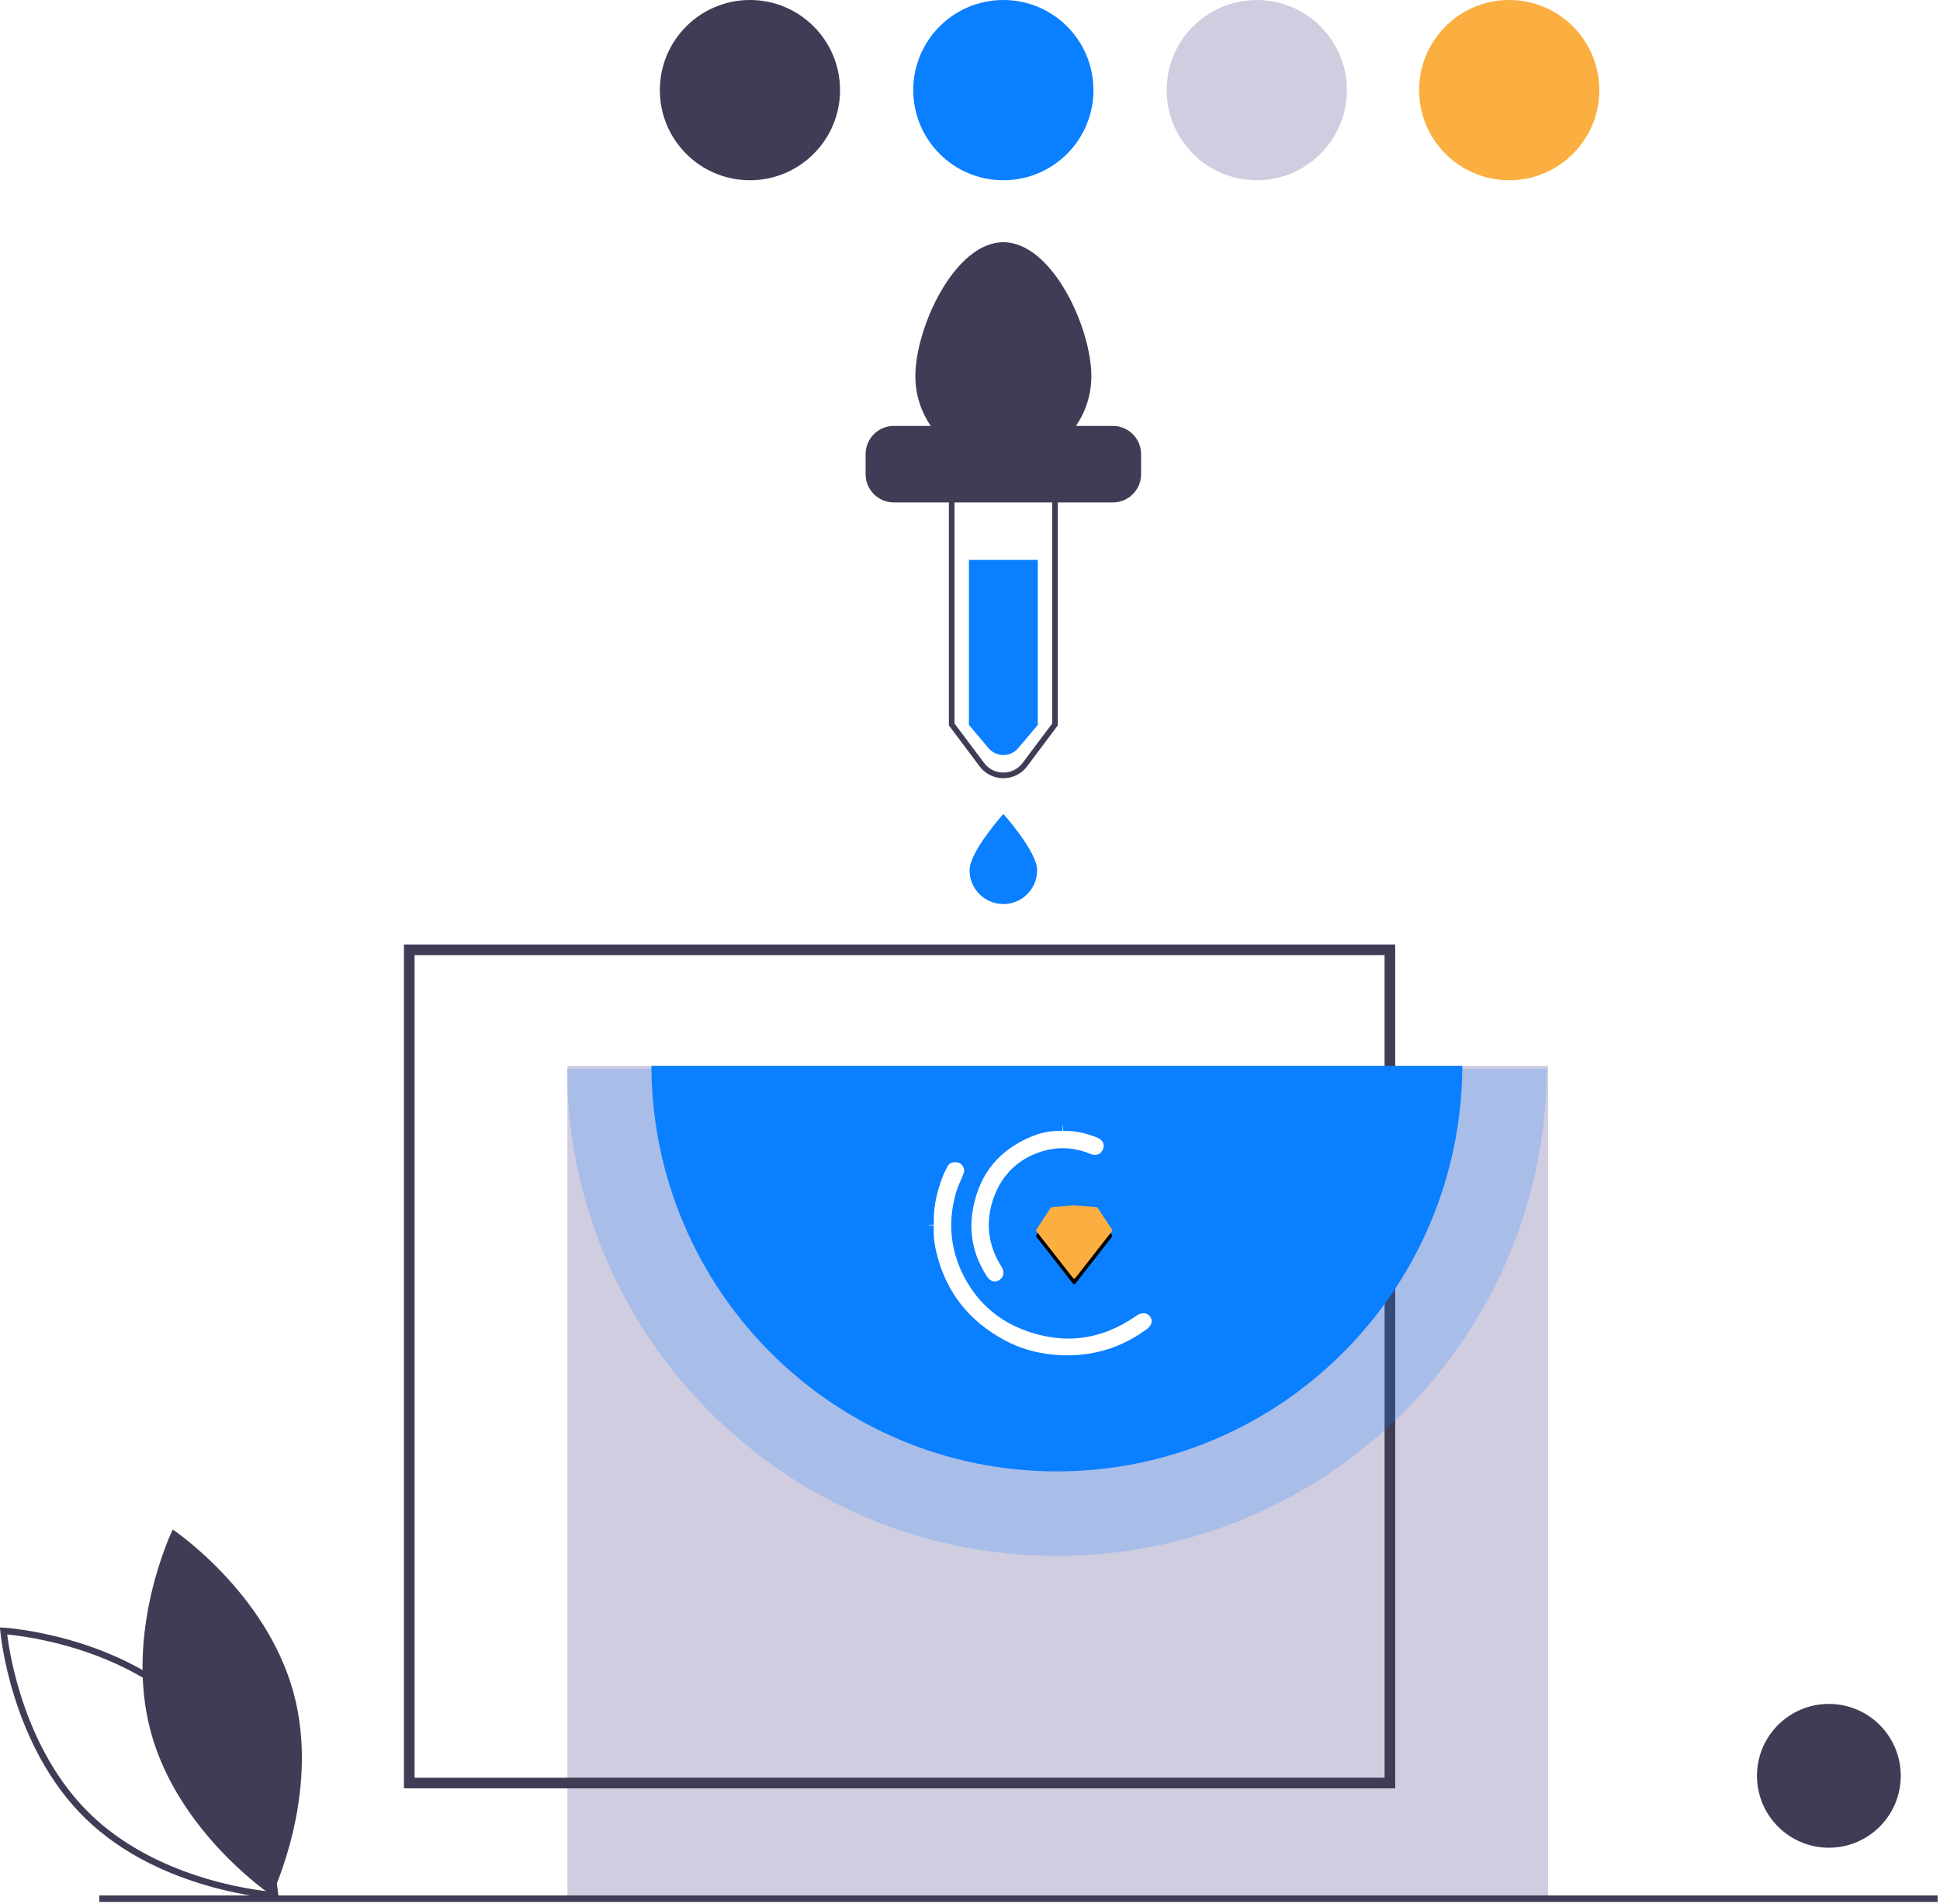 <?xml version="1.0" encoding="UTF-8"?>
<svg width="689px" height="676px" viewBox="0 0 689 676" version="1.1" xmlns="http://www.w3.org/2000/svg" xmlns:xlink="http://www.w3.org/1999/xlink">
    <!-- Generator: Sketch 60.1 (88133) - https://sketch.com -->
    <title>undraw_add_color_19gv</title>
    <desc>Created with Sketch.</desc>
    <defs>
        <polygon id="path-1" points="0 0.068 82.619 0.068 82.619 73.812 0 73.812"></polygon>
        <path d="M52.344,55 C52.186,54.835 52.012,54.684 51.871,54.504 C49.058,50.915 46.251,47.323 43.44,43.732 C42.018,41.915 40.593,40.101 39.17,38.285 C38.957,38.013 38.945,37.756 39.13,37.477 C39.18,37.402 39.236,37.33 39.285,37.254 C40.898,34.805 42.508,32.354 44.13,29.912 C44.224,29.771 44.41,29.629 44.566,29.612 C45.325,29.529 46.089,29.489 46.851,29.431 C48.209,29.329 49.566,29.225 50.923,29.12 C51.448,29.079 51.973,29.001 52.498,29 C53.013,28.999 53.529,29.077 54.045,29.116 C56.156,29.278 58.267,29.432 60.376,29.609 C60.544,29.623 60.715,29.763 60.858,29.881 C60.956,29.963 61.004,30.108 61.079,30.221 C62.719,32.706 64.36,35.19 66,37.674 L66,38.062 C65.873,38.224 65.746,38.385 65.62,38.547 C61.463,43.86 57.307,49.172 53.148,54.483 C53.002,54.669 52.823,54.828 52.66,55 L52.344,55 Z" id="path-3"></path>
        <filter x="-59.3%" y="-53.8%" width="218.5%" height="223.1%" filterUnits="objectBoundingBox" id="filter-4">
            <feOffset dx="0" dy="2" in="SourceAlpha" result="shadowOffsetOuter1"></feOffset>
            <feGaussianBlur stdDeviation="5" in="shadowOffsetOuter1" result="shadowBlurOuter1"></feGaussianBlur>
            <feColorMatrix values="0 0 0 0 0.98   0 0 0 0 0.686   0 0 0 0 0.251  0 0 0 1 0" type="matrix" in="shadowBlurOuter1"></feColorMatrix>
        </filter>
    </defs>
    <g id="Demo" stroke="none" stroke-width="1" fill="none" fill-rule="evenodd">
        <g id="undraw_add_color_19gv">
            <path d="M53.546,614.887 C63.25,650.757 96.486,672.971 96.486,672.971 C96.486,672.971 113.99,637.031 104.286,601.161 C94.583,565.292 61.347,543.077 61.347,543.077 C61.347,543.077 43.843,579.018 53.546,614.887 Z" id="Path" fill="#3F3D56" fill-rule="nonzero"></path>
            <path d="M98.945,674.17 L97.62,674.097 C97.216,674.076 56.962,671.595 30.332,645.673 C3.703,619.751 0.141,579.577 0.108,579.173 L-6e-05,577.852 L1.325,577.924 C1.728,577.945 41.983,580.427 68.612,606.349 C95.241,632.272 98.804,672.445 98.837,672.848 L98.945,674.17 Z M2.564,580.347 C3.437,587.518 8.695,621.379 31.947,644.013 C55.2,666.65 89.188,670.994 96.381,671.675 C95.508,664.502 90.25,630.644 66.997,608.008 L66.997,608.008 C43.727,585.355 9.754,581.024 2.564,580.347 Z" id="Shape" fill="#3F3D56" fill-rule="nonzero"></path>
            <circle id="Oval" fill="#3F3D56" fill-rule="nonzero" cx="649.531" cy="630.531" r="25.531"></circle>
            <rect id="Rectangle" fill="#D0CDE1" fill-rule="nonzero" x="201.525" y="378.44" width="348.28" height="295.85"></rect>
            <path d="M495.517,634.982 L143.463,634.982 L143.463,335.356 L495.517,335.356 L495.517,634.982 Z M147.243,631.203 L491.737,631.203 L491.737,339.136 L147.243,339.136 L147.243,631.203 Z" id="Shape" fill="#3F3D56" fill-rule="nonzero"></path>
            <path d="M368.575,257.4 L361.436,265.836 C360.134,267.272 358.284,268.092 356.345,268.092 C354.405,268.092 352.556,267.272 351.253,265.836 L344.115,257.4 L344.115,198.788 L368.575,198.788 L368.575,257.4 Z" id="Path" fill="#0A7FFF" fill-rule="nonzero"></path>
            <path d="M395.265,151.227 L382.126,151.227 C385.699,146.03 387.608,139.869 387.6,133.561 C387.6,116.3 373.606,86 356.345,86 C339.084,86 325.09,116.3 325.09,133.561 C325.082,139.869 326.99,146.03 330.564,151.227 L317.425,151.227 C311.909,151.243 307.441,155.711 307.425,161.227 L307.425,168.405 C307.441,173.921 311.909,178.389 317.425,178.405 L395.265,178.405 C400.781,178.389 405.249,173.921 405.265,168.405 L405.265,161.227 C405.249,155.711 400.781,151.243 395.265,151.227 Z" id="Path" fill="#3F3D56" fill-rule="nonzero"></path>
            <path d="M356.345,276.317 C353.022,276.33 349.891,274.765 347.908,272.098 L337,257.554 L337,157.021 L375.69,157.021 L375.69,257.554 L364.781,272.098 C362.799,274.765 359.668,276.33 356.345,276.317 L356.345,276.317 Z M339,256.887 L349.508,270.898 C351.122,273.05 353.655,274.316 356.345,274.316 C359.035,274.316 361.568,273.05 363.182,270.898 L373.69,256.887 L373.69,159.021 L339,159.021 L339,256.887 Z" id="Shape" fill="#3F3D56" fill-rule="nonzero"></path>
            <path d="M368.345,309 C368.345,315.627 362.972,321 356.345,321 C349.718,321 344.345,315.627 344.345,309 C344.345,302.373 356.345,289 356.345,289 C356.345,289 368.345,302.373 368.345,309 Z" id="Path" fill="#0A7FFF" fill-rule="nonzero"></path>
            <path d="M549.345,379.44 C548.981,475.091 471.186,552.44 375.345,552.44 C279.504,552.44 201.708,475.091 201.345,379.44 L549.345,379.44 Z" id="Path" fill="#0A7FFF" fill-rule="nonzero" opacity="0.2"></path>
            <path d="M519.345,378.44 C519.049,458.056 454.665,522.44 375.345,522.44 C296.025,522.44 231.641,458.056 231.345,378.44 L519.345,378.44 Z" id="Path" fill="#0A7FFF" fill-rule="nonzero"></path>
            <circle id="Oval" fill="#3F3D56" fill-rule="nonzero" cx="266.345" cy="32" r="32"></circle>
            <circle id="Oval-Copy-2" fill="#FFFFFF" fill-rule="nonzero" cx="177" cy="32" r="32"></circle>
            <circle id="Oval" fill="#0A7FFF" fill-rule="nonzero" cx="356.345" cy="32" r="32"></circle>
            <circle id="Oval" fill="#D0CDE1" fill-rule="nonzero" cx="446.345" cy="32" r="32"></circle>
            <circle id="Oval-Copy" fill="#FAAF40" fill-rule="nonzero" cx="536" cy="32" r="32"></circle>
            <g id="Group-8-Copy" transform="translate(329, 399)">
                <g id="Group-3" transform="translate(0, 11)">
                    <mask id="mask-2" fill="white">
                        <use xlink:href="#path-1"></use>
                    </mask>
                    <g id="Clip-2"></g>
                    <path d="M0.07,24.941 L2.661,24.831 C2.429,19.438 3.431,14.109 5.608,8.245 C6.106,6.902 6.775,5.511 7.702,3.834 C8.281,2.785 10.082,2.287 11.714,2.942 C12.854,3.4 13.703,5.106 13.365,6.168 L13.182,6.717 L12.968,7.29 C12.851,7.592 12.714,7.925 12.546,8.322 L11.469,10.838 C11.047,11.857 10.794,12.567 10.544,13.431 C7.68,23.331 8.4,32.96 12.777,42.056 C17.32,51.499 24.58,58.322 34.257,62.088 C48.439,67.608 62.031,65.963 74.519,57.228 C76.476,55.859 78.395,56.025 79.403,57.387 C80.517,58.892 80.148,60.589 78.138,62.051 C68.358,69.166 57.41,72.12 45.135,71 C38.975,70.437 33.275,68.776 28.027,65.986 C15.032,59.078 6.876,48.623 3.53,34.548 C2.753,31.282 2.45,28.083 2.657,25.121 L0.07,24.941 Z" id="Fill-1" fill="#FFFFFF" fill-rule="nonzero" mask="url(#mask-2)"></path>
                </g>
                <path d="M48.595,2.603 C52.44,2.396 56.246,3.174 60.61,4.902 C62.652,5.71 63.429,7.344 62.772,8.954 C61.99,10.874 60.287,11.571 58.296,10.736 C51.09,7.71 43.623,8.086 36.544,11.636 C30.163,14.836 25.681,20.41 23.462,27.657 C20.992,35.728 22.085,43.474 26.644,50.681 C27.844,52.579 27.512,54.463 25.986,55.462 C24.437,56.478 22.707,56.053 21.504,54.201 C16.578,46.616 14.945,38.449 16.659,29.698 C19.058,17.442 26.102,9.078 37.75,4.383 C41.207,2.989 44.788,2.38 48.294,2.602 L48.457,0 L48.595,2.603 Z" id="Fill-4" fill="#FFFFFF" fill-rule="nonzero"></path>
                <g id="Fill-6">
                    <use fill="black" fill-opacity="1" filter="url(#filter-4)" xlink:href="#path-3"></use>
                    <use fill="#FAAF40" fill-rule="evenodd" xlink:href="#path-3"></use>
                </g>
            </g>
            <rect id="Rectangle" fill="#3F3D56" fill-rule="nonzero" x="35.252" y="672.996" width="652.894" height="2.315"></rect>
        </g>
    </g>
</svg>